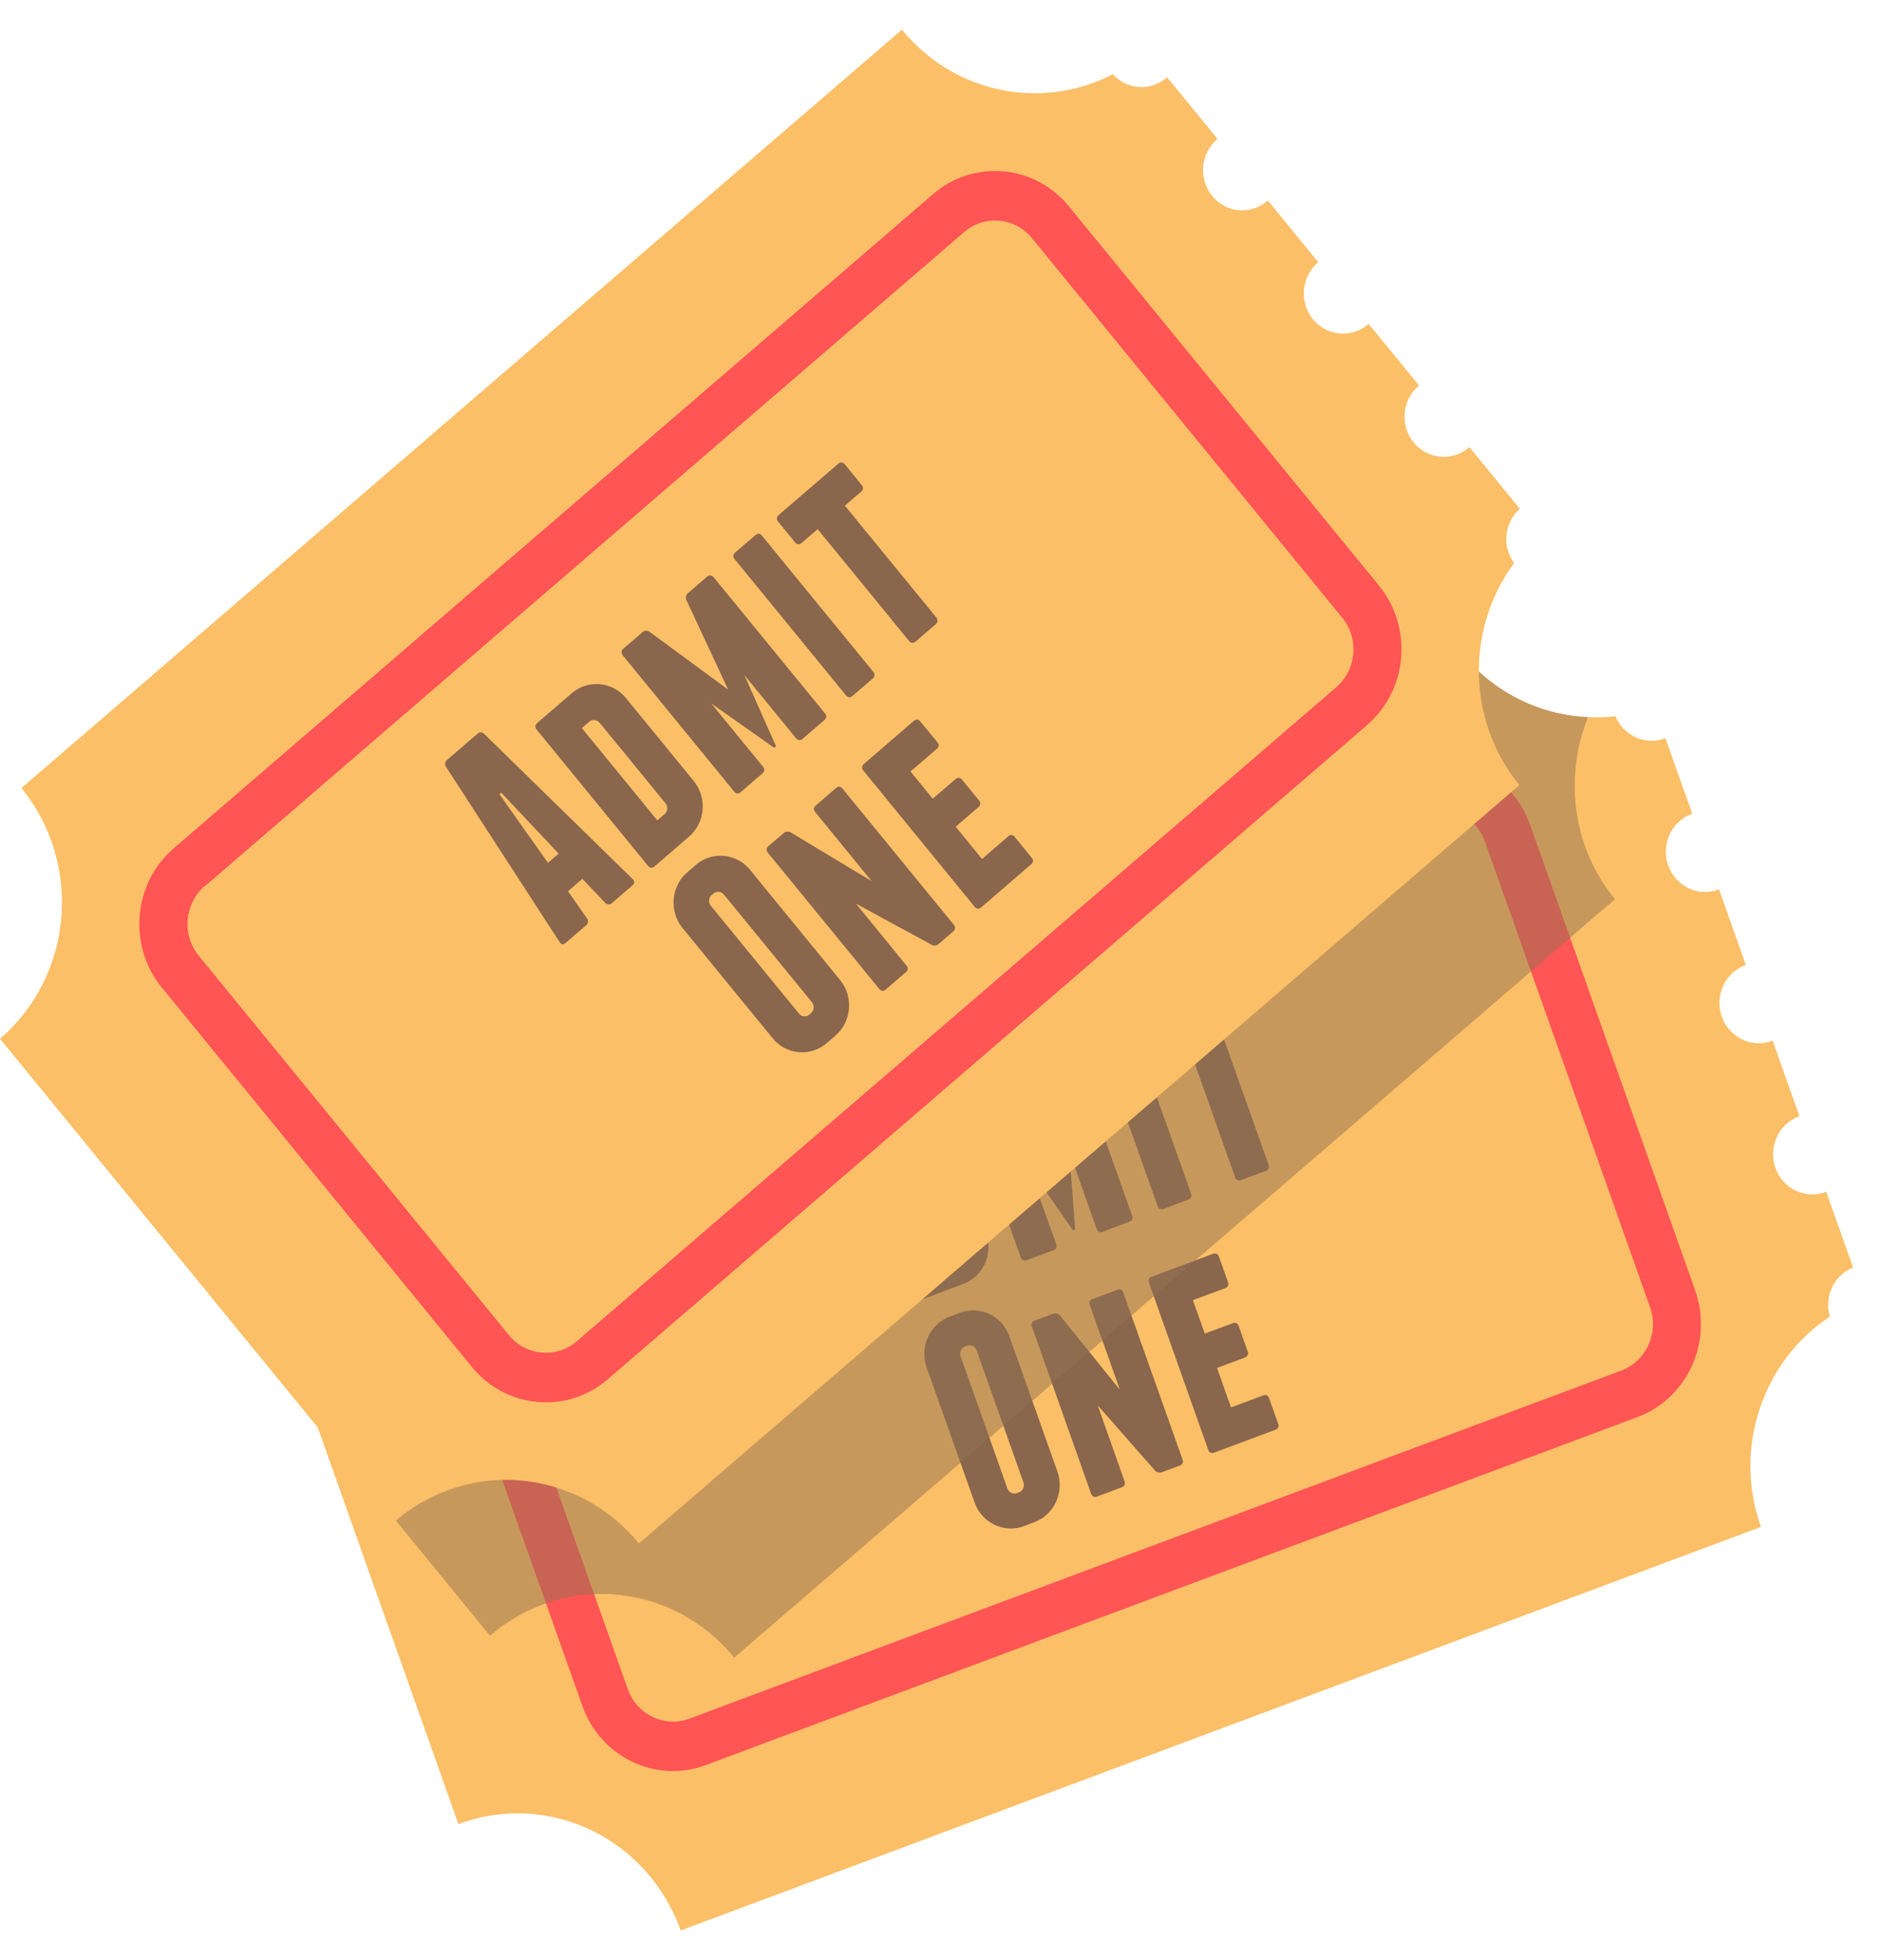 <?xml version="1.0" encoding="UTF-8" standalone="no"?>
<svg width="24px" height="25px" viewBox="0 0 24 25" version="1.1" xmlns="http://www.w3.org/2000/svg" xmlns:xlink="http://www.w3.org/1999/xlink">
    <!-- Generator: Sketch 3.6 (26304) - http://www.bohemiancoding.com/sketch -->
    <title>icon-movie</title>
    <desc>Created with Sketch.</desc>
    <defs></defs>
    <g id="Page-1" stroke="none" stroke-width="1" fill="none" fill-rule="evenodd">
        <g id="Group-13" transform="translate(-186, -7)">
            <g id="icon-movie" transform="translate(186, 7)">
                <g id="Group">
                    <path d="M23.631,16.165 L23.288,15.2 C23.286,15.201 23.284,15.202 23.281,15.203 C23.022,15.3 22.735,15.163 22.641,14.896 C22.547,14.63 22.68,14.336 22.94,14.239 C22.942,14.238 22.945,14.237 22.947,14.236 L22.605,13.272 C22.603,13.272 22.6,13.274 22.598,13.275 C22.338,13.372 22.052,13.234 21.957,12.967 C21.863,12.701 21.997,12.407 22.256,12.31 C22.259,12.309 22.261,12.309 22.264,12.308 L21.922,11.343 C21.919,11.344 21.916,11.345 21.914,11.346 C21.655,11.442 21.368,11.305 21.274,11.039 C21.179,10.773 21.313,10.478 21.573,10.381 C21.575,10.38 21.578,10.38 21.58,10.379 L21.238,9.414 C21.236,9.415 21.233,9.416 21.23,9.417 C20.979,9.511 20.702,9.384 20.6,9.134 C19.604,9.256 18.62,8.666 18.262,7.657 L4.49,12.804 C4.908,13.981 4.316,15.283 3.168,15.713 L5.846,23.265 C6.994,22.837 8.262,23.444 8.68,24.622 L22.456,19.475 C22.096,18.461 22.485,17.353 23.335,16.792 C23.259,16.536 23.389,16.261 23.634,16.165" id="Shape" fill="#FBBF67"></path>
                    <path d="M20.884,18.073 L9.002,22.512 C8.366,22.75 7.659,22.413 7.427,21.759 L5.322,15.822 C5.091,15.168 5.42,14.443 6.056,14.205 L17.938,9.766 C18.575,9.528 19.281,9.866 19.512,10.519 L21.617,16.457 C21.849,17.111 21.52,17.835 20.883,18.073 M6.268,14.797 C5.949,14.917 5.785,15.279 5.901,15.606 L8.006,21.544 C8.122,21.869 8.475,22.039 8.792,21.92 L20.674,17.481 C20.993,17.362 21.158,17 21.042,16.672 L18.937,10.735 C18.822,10.409 18.467,10.239 18.15,10.358 L6.271,14.797" id="Shape" fill="#FF5555"></path>
                    <g transform="translate(9.6, 12.5)" id="Shape" fill="#89664C">
                        <path d="M1.803,4.205 L1.472,4.328 C1.443,4.339 1.413,4.325 1.398,4.297 L1.227,3.904 L1,3.988 L1.115,4.403 C1.122,4.434 1.107,4.465 1.079,4.476 L0.747,4.6 C0.718,4.611 0.692,4.594 0.685,4.563 L0.068,1.948 C0.06,1.918 0.078,1.886 0.106,1.875 L0.588,1.695 C0.617,1.684 0.651,1.697 0.665,1.725 L1.828,4.136 C1.842,4.164 1.833,4.194 1.803,4.205 M1.049,3.496 L0.62,2.509 L0.591,2.519 L0.881,3.558 L1.049,3.496"></path>
                        <path d="M2.516,1.932 L2.977,3.233 C3.068,3.492 2.936,3.782 2.685,3.876 L2.139,4.08 C2.11,4.091 2.079,4.076 2.069,4.047 L1.311,1.908 C1.3,1.878 1.314,1.847 1.343,1.836 L1.89,1.632 C2.141,1.538 2.423,1.673 2.516,1.932 M2.095,2.11 C2.078,2.061 2.023,2.035 1.976,2.053 L1.86,2.096 L2.372,3.539 L2.489,3.496 C2.535,3.478 2.561,3.423 2.544,3.374 L2.095,2.11"></path>
                        <path d="M4.08,0.871 L4.839,3.01 C4.849,3.04 4.836,3.071 4.806,3.081 L4.457,3.212 C4.428,3.223 4.398,3.208 4.387,3.179 L4.035,2.185 L4.11,3.164 C4.112,3.193 4.09,3.201 4.073,3.178 L3.517,2.378 L3.87,3.372 C3.88,3.402 3.867,3.433 3.837,3.444 L3.488,3.575 C3.459,3.586 3.429,3.571 3.418,3.541 L2.66,1.402 C2.649,1.373 2.663,1.342 2.693,1.331 L3.002,1.215 C3.031,1.204 3.066,1.221 3.082,1.244 L3.779,2.289 L3.658,1.03 C3.656,1 3.672,0.965 3.702,0.954 L4.011,0.838 C4.04,0.827 4.07,0.842 4.08,0.871"></path>
                        <path d="M5.59,2.727 C5.6,2.757 5.587,2.788 5.557,2.799 L5.233,2.921 C5.204,2.931 5.174,2.917 5.164,2.887 L4.405,0.748 C4.395,0.718 4.408,0.687 4.438,0.676 L4.762,0.556 C4.792,0.545 4.821,0.559 4.832,0.589 L5.59,2.727"></path>
                        <path d="M6.13,0.106 L6.247,0.439 C6.258,0.469 6.244,0.499 6.215,0.51 L5.956,0.607 L6.579,2.361 C6.589,2.391 6.575,2.422 6.546,2.433 L6.222,2.553 C6.197,2.563 6.162,2.55 6.152,2.52 L5.53,0.766 L5.276,0.862 C5.247,0.872 5.216,0.859 5.206,0.828 L5.088,0.495 C5.078,0.466 5.092,0.435 5.121,0.424 L6.061,0.073 C6.089,0.062 6.119,0.077 6.13,0.106"></path>
                        <path d="M3.593,6.913 L3.455,6.966 C3.203,7.059 2.921,6.923 2.829,6.665 L2.216,4.938 C2.125,4.68 2.256,4.389 2.508,4.294 L2.646,4.242 C2.898,4.149 3.181,4.284 3.272,4.543 L3.885,6.27 C3.977,6.528 3.844,6.819 3.593,6.913 M2.734,4.663 L2.705,4.674 C2.657,4.692 2.632,4.748 2.649,4.797 L3.248,6.488 C3.265,6.536 3.32,6.561 3.367,6.544 L3.396,6.533 C3.444,6.516 3.469,6.459 3.453,6.411 L2.853,4.72 C2.836,4.672 2.781,4.646 2.734,4.663"></path>
                        <path d="M4.723,3.981 L5.482,6.12 C5.492,6.15 5.478,6.18 5.449,6.191 L5.215,6.278 C5.187,6.289 5.146,6.279 5.129,6.256 L4.398,5.424 L4.742,6.396 C4.752,6.426 4.739,6.457 4.71,6.467 L4.386,6.589 C4.356,6.6 4.327,6.585 4.316,6.556 L3.558,4.417 C3.547,4.386 3.56,4.356 3.59,4.345 L3.83,4.256 C3.859,4.245 3.9,4.255 3.917,4.278 L4.681,5.225 L4.296,4.141 C4.286,4.111 4.3,4.08 4.329,4.07 L4.653,3.948 C4.683,3.938 4.713,3.951 4.723,3.981"></path>
                        <path d="M6.583,5.33 L6.701,5.662 C6.712,5.692 6.699,5.723 6.669,5.734 L5.879,6.029 C5.849,6.039 5.82,6.026 5.809,5.995 L5.051,3.856 C5.04,3.827 5.054,3.796 5.083,3.785 L5.874,3.49 C5.903,3.479 5.933,3.494 5.943,3.524 L6.061,3.856 C6.072,3.887 6.058,3.917 6.028,3.928 L5.613,4.083 L5.764,4.509 L6.125,4.375 C6.154,4.363 6.184,4.378 6.195,4.408 L6.312,4.741 C6.323,4.77 6.309,4.801 6.28,4.812 L5.92,4.947 L6.098,5.451 L6.513,5.296 C6.544,5.285 6.573,5.3 6.583,5.33"></path>
                    </g>
                    <g opacity="0.5" transform="translate(2.954, 7.576)" id="Shape" fill="#947151">
                        <path d="M6.409,13.564 L17.638,3.892 C17.091,3.222 16.992,2.327 17.295,1.571 C16.426,1.533 15.624,0.972 15.308,0.081 L1.535,5.228 C1.953,6.406 1.361,7.708 0.214,8.137 L1.076,10.569 L3.295,13.285 C4.231,12.478 5.625,12.603 6.409,13.564"></path>
                        <path d="M6.409,13.564 L17.638,3.892 C17.091,3.222 16.992,2.327 17.295,1.571 C16.426,1.533 15.624,0.972 15.308,0.081 L1.535,5.228 C1.953,6.406 1.361,7.708 0.214,8.137 L1.076,10.569 L3.295,13.285 C4.231,12.478 5.625,12.603 6.409,13.564"></path>
                    </g>
                    <path d="M19.381,6.489 L18.738,5.702 C18.736,5.704 18.734,5.706 18.732,5.708 C18.521,5.889 18.206,5.861 18.028,5.644 C17.851,5.427 17.878,5.104 18.09,4.922 C18.092,4.92 18.094,4.918 18.096,4.916 L17.453,4.13 C17.451,4.132 17.449,4.134 17.448,4.135 C17.236,4.317 16.921,4.289 16.743,4.072 C16.566,3.855 16.594,3.532 16.805,3.349 C16.807,3.348 16.809,3.346 16.811,3.344 L16.168,2.558 C16.166,2.559 16.164,2.561 16.162,2.563 C15.951,2.745 15.636,2.717 15.459,2.5 C15.281,2.283 15.309,1.959 15.52,1.777 C15.522,1.775 15.525,1.774 15.527,1.773 L14.884,0.986 C14.881,0.988 14.879,0.989 14.877,0.991 C14.672,1.168 14.37,1.146 14.191,0.947 C13.295,1.411 12.174,1.202 11.502,0.378 L0.273,10.051 C1.057,11.011 0.936,12.443 0,13.249 L5.033,19.406 C5.968,18.6 7.362,18.725 8.147,19.686 L19.376,10.013 C18.7,9.186 18.697,8.008 19.308,7.183 C19.152,6.969 19.182,6.666 19.381,6.489" id="Shape" fill="#FBBF67"></path>
                    <path d="M17.435,9.247 L7.75,17.592 C7.231,18.038 6.455,17.969 6.019,17.436 L2.064,12.596 C1.628,12.064 1.696,11.266 2.215,10.82 L11.9,2.475 C12.418,2.028 13.194,2.098 13.63,2.63 L17.586,7.47 C18.021,8.003 17.953,8.8 17.434,9.247 M2.61,11.301 C2.351,11.525 2.317,11.923 2.534,12.189 L6.491,17.03 C6.708,17.295 7.096,17.33 7.355,17.107 L17.04,8.766 C17.3,8.542 17.334,8.144 17.116,7.878 L13.16,3.038 C12.943,2.772 12.554,2.737 12.295,2.96 L2.61,11.305" id="Shape" fill="#FF5555"></path>
                    <g transform="translate(5.538, 5.682)" id="Shape" fill="#89664C">
                        <path d="M2.531,5.607 L2.262,5.839 C2.238,5.86 2.205,5.856 2.181,5.835 L1.889,5.527 L1.705,5.685 L1.95,6.035 C1.967,6.061 1.964,6.095 1.941,6.116 L1.67,6.348 C1.647,6.369 1.616,6.363 1.6,6.336 L0.148,4.096 C0.131,4.07 0.137,4.033 0.161,4.013 L0.553,3.675 C0.576,3.654 0.613,3.655 0.635,3.677 L2.533,5.533 C2.555,5.555 2.556,5.586 2.531,5.607 M1.586,5.205 L0.854,4.428 L0.831,4.448 L1.45,5.323 L1.586,5.205"></path>
                        <path d="M2.443,3.22 L3.31,4.281 C3.482,4.492 3.455,4.811 3.25,4.987 L2.805,5.372 C2.781,5.392 2.748,5.389 2.728,5.364 L1.303,3.62 C1.283,3.596 1.286,3.562 1.309,3.542 L1.756,3.158 C1.96,2.982 2.271,3.01 2.443,3.22 M2.108,3.535 C2.075,3.495 2.015,3.49 1.977,3.523 L1.882,3.605 L2.844,4.781 L2.939,4.699 C2.977,4.667 2.983,4.605 2.95,4.565 L2.108,3.535"></path>
                        <path d="M3.56,1.677 L4.985,3.42 C5.005,3.445 5.002,3.479 4.978,3.499 L4.693,3.745 C4.67,3.765 4.636,3.761 4.616,3.737 L3.954,2.927 L4.351,3.82 C4.362,3.847 4.344,3.862 4.321,3.846 L3.532,3.29 L4.195,4.1 C4.214,4.124 4.212,4.158 4.188,4.179 L3.904,4.424 C3.88,4.445 3.847,4.442 3.827,4.417 L2.401,2.673 C2.382,2.649 2.384,2.615 2.408,2.594 L2.661,2.377 C2.684,2.356 2.723,2.36 2.746,2.377 L3.748,3.114 L3.216,1.973 C3.204,1.947 3.208,1.907 3.231,1.887 L3.484,1.669 C3.507,1.65 3.54,1.653 3.56,1.678"></path>
                        <path d="M5.601,2.89 C5.621,2.914 5.619,2.949 5.594,2.97 L5.33,3.197 C5.306,3.218 5.273,3.215 5.253,3.19 L3.828,1.446 C3.808,1.422 3.811,1.388 3.835,1.367 L4.099,1.14 C4.123,1.119 4.156,1.122 4.176,1.147 L5.601,2.89"></path>
                        <path d="M5.232,0.236 L5.454,0.508 C5.474,0.532 5.471,0.565 5.447,0.586 L5.236,0.767 L6.405,2.197 C6.425,2.221 6.422,2.255 6.398,2.276 L6.134,2.504 C6.113,2.522 6.078,2.521 6.058,2.497 L4.889,1.067 L4.681,1.246 C4.658,1.266 4.625,1.264 4.604,1.239 L4.382,0.968 C4.363,0.944 4.366,0.909 4.389,0.889 L5.156,0.229 C5.179,0.209 5.212,0.212 5.232,0.236"></path>
                        <path d="M5.116,7.526 L5.003,7.623 C4.799,7.8 4.488,7.772 4.316,7.561 L3.165,6.153 C2.993,5.942 3.019,5.623 3.224,5.446 L3.337,5.348 C3.542,5.172 3.854,5.2 4.026,5.411 L5.176,6.819 C5.349,7.03 5.322,7.349 5.116,7.526 M3.56,5.714 L3.536,5.734 C3.498,5.768 3.492,5.83 3.525,5.869 L4.652,7.247 C4.683,7.287 4.744,7.292 4.782,7.259 L4.806,7.238 C4.844,7.205 4.85,7.143 4.818,7.103 L3.692,5.725 C3.659,5.686 3.598,5.68 3.56,5.714"></path>
                        <path d="M5.202,4.372 L6.628,6.116 C6.648,6.141 6.645,6.174 6.621,6.195 L6.43,6.359 C6.407,6.379 6.365,6.384 6.342,6.368 L5.377,5.843 L6.024,6.636 C6.045,6.66 6.042,6.694 6.018,6.714 L5.753,6.942 C5.73,6.963 5.697,6.959 5.678,6.935 L4.252,5.191 C4.232,5.166 4.235,5.133 4.259,5.112 L4.455,4.944 C4.478,4.923 4.52,4.919 4.544,4.934 L5.577,5.556 L4.855,4.672 C4.835,4.648 4.838,4.614 4.862,4.594 L5.126,4.366 C5.149,4.345 5.183,4.348 5.202,4.372"></path>
                        <path d="M7.399,4.989 L7.621,5.261 C7.642,5.284 7.639,5.318 7.614,5.339 L6.971,5.894 C6.947,5.914 6.914,5.911 6.894,5.887 L5.469,4.143 C5.449,4.119 5.452,4.085 5.476,4.064 L6.12,3.509 C6.144,3.489 6.176,3.492 6.196,3.517 L6.418,3.788 C6.439,3.812 6.436,3.845 6.411,3.867 L6.073,4.158 L6.357,4.505 L6.651,4.252 C6.675,4.231 6.708,4.234 6.728,4.259 L6.95,4.531 C6.97,4.555 6.967,4.589 6.943,4.609 L6.649,4.862 L6.985,5.274 L7.323,4.982 C7.347,4.961 7.38,4.965 7.399,4.989"></path>
                    </g>
                </g>
            </g>
        </g>
    </g>
</svg>